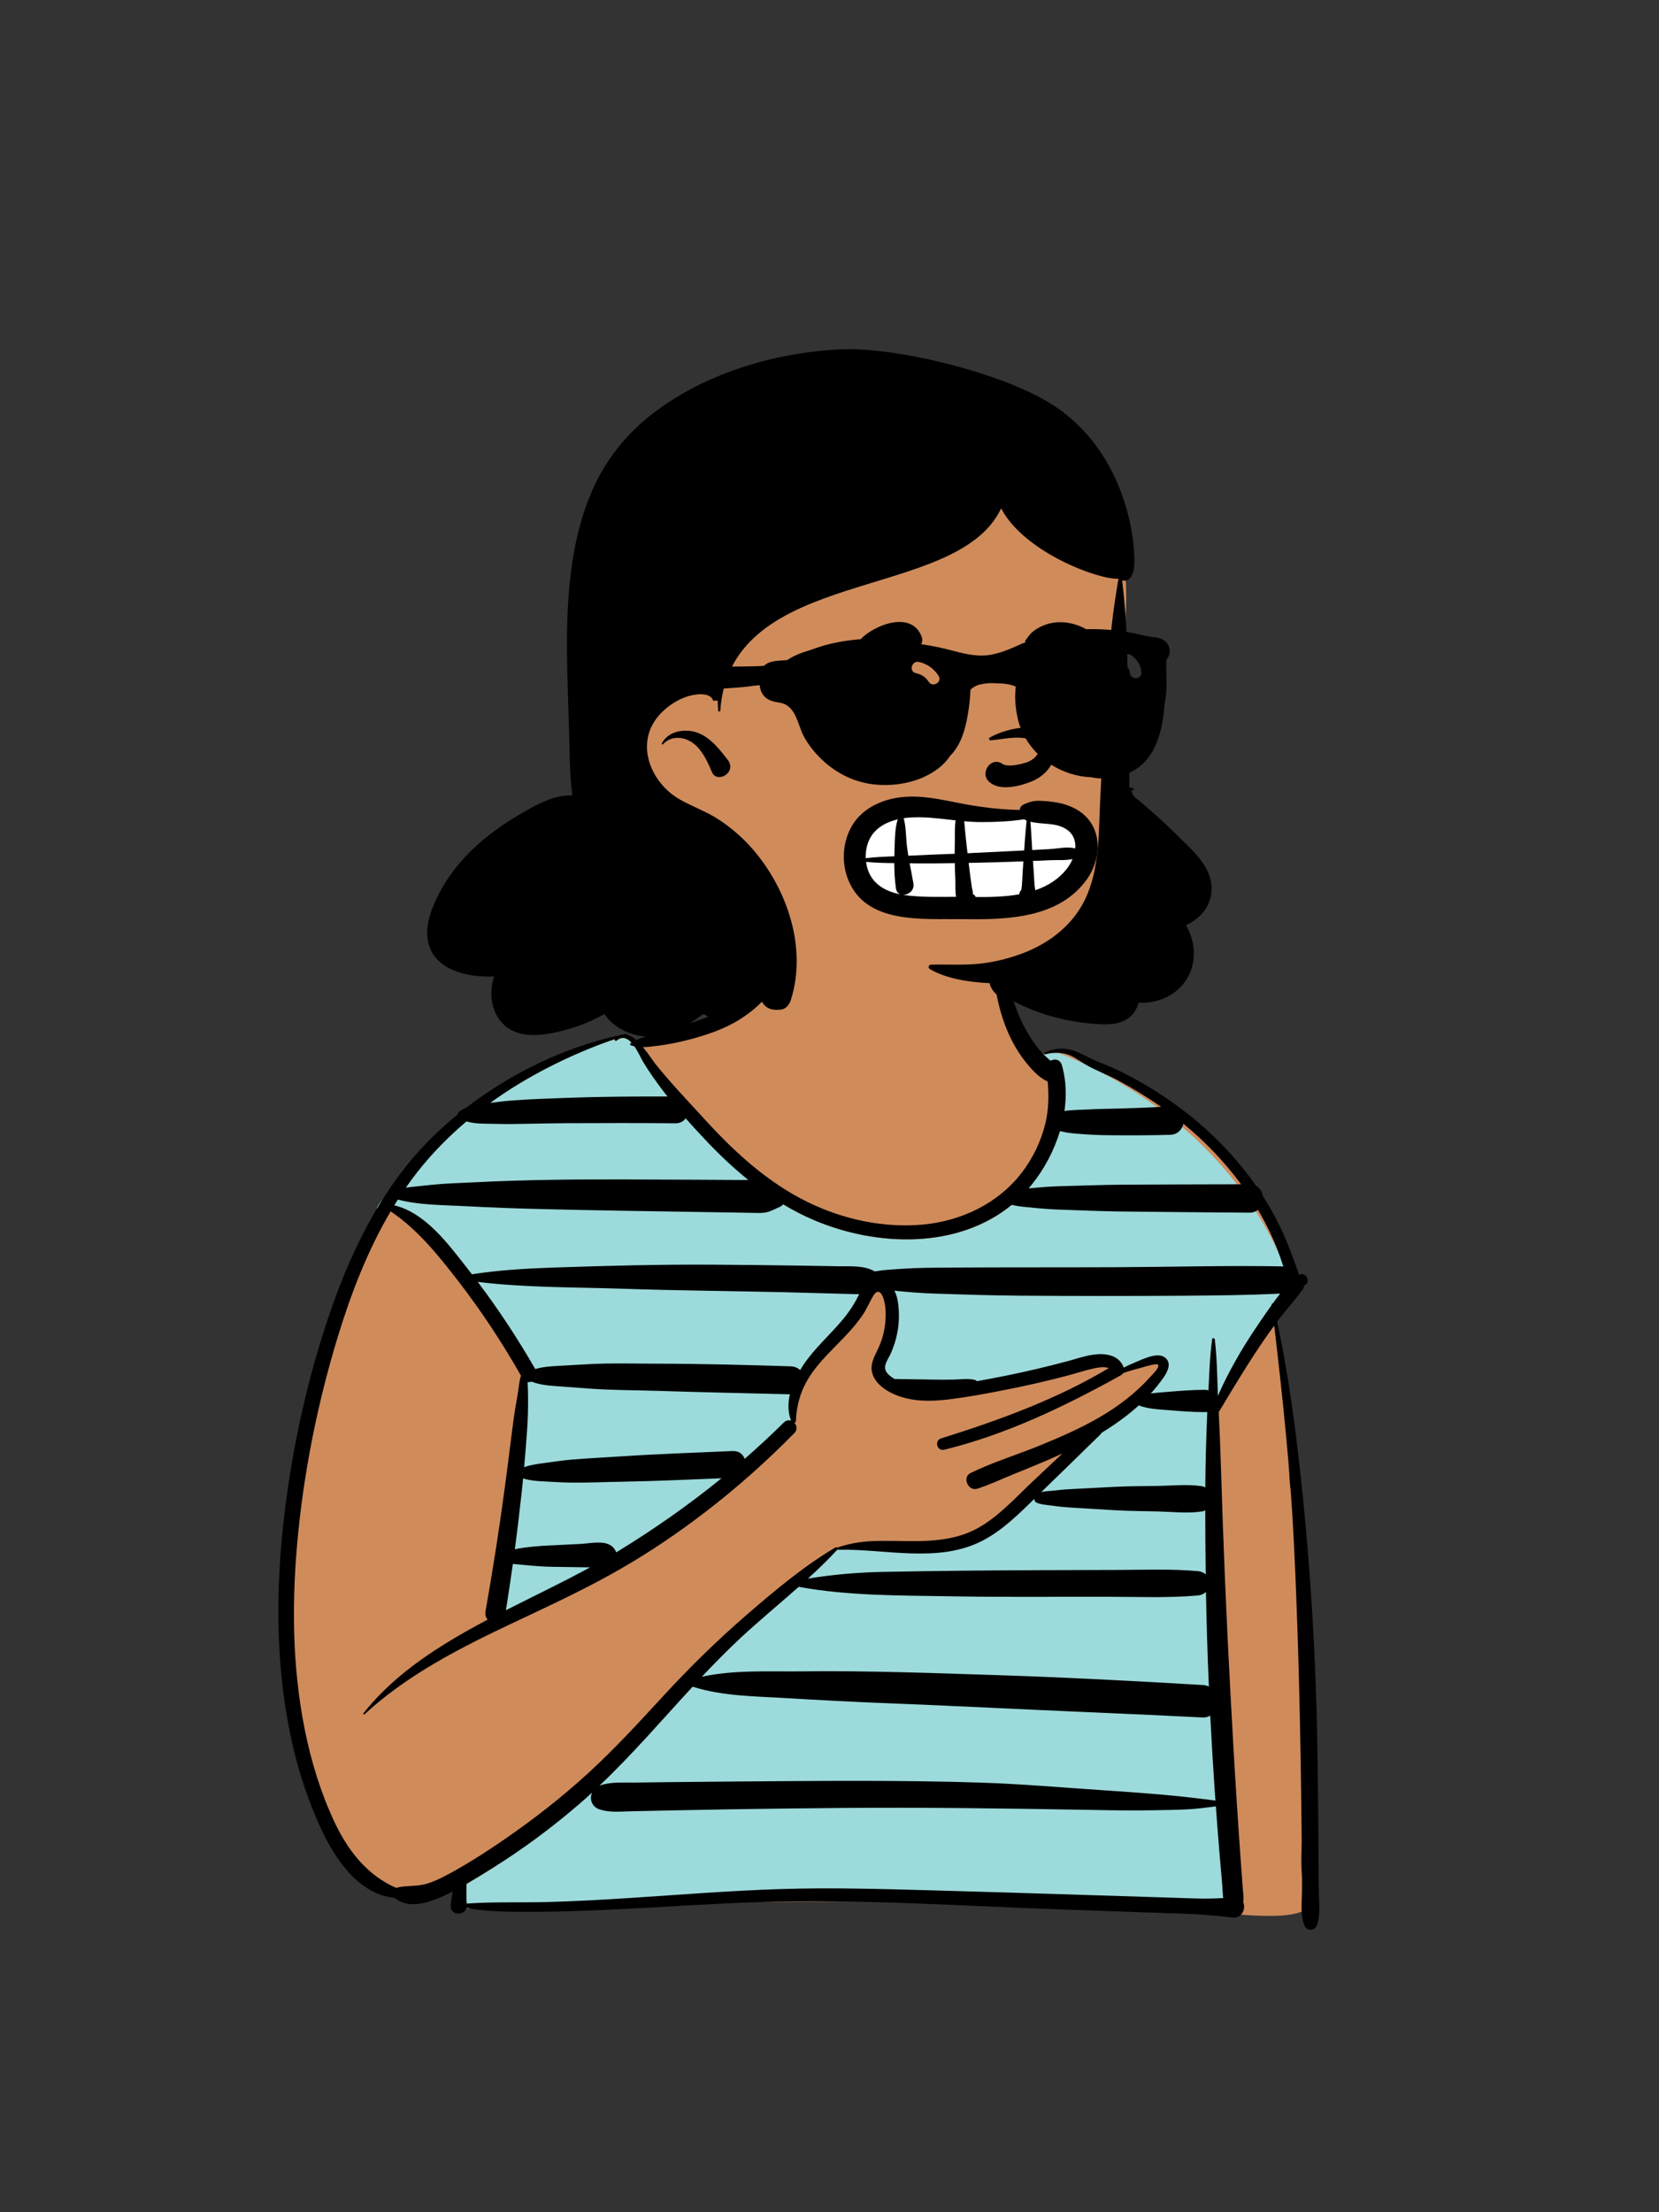 <svg width="36" height="48" viewBox="0 0 36 48" fill="none" xmlns="http://www.w3.org/2000/svg">
<rect x="0" y="0" width="36" height="48" fill="#333333" stroke="none"/>
<path fill-rule="evenodd" clip-rule="evenodd" d="M28.066 32.574C27.856 31.931 28.105 31.188 27.943 30.495C27.887 30.22 27.781 29.201 27.674 28.605C27.614 28.272 27.971 28.169 28.026 28.035C28.412 26.84 25.598 24.029 25.427 23.925C25.169 23.776 24.941 23.648 24.69 23.496C23.956 23.238 23.077 22.521 22.412 22.982C21.26 21.266 21.715 19.152 21.09 18.901C20.465 18.65 18.619 18.142 17.563 18.79C16.931 19.259 16.977 20.065 16.689 20.73C16.519 21.043 16.436 21.496 16.239 21.7C15.568 22.393 14.733 22.513 13.798 22.631C13.727 22.64 13.652 22.446 13.583 22.47C12.007 23.015 10.173 23.174 8.388 26.225C8.136 26.662 7.456 27.362 7.683 27.866C6.185 31.352 4.711 39.196 8.822 41.152C8.953 41.236 9.845 40.786 9.99 40.79C10.232 40.797 9.768 41.385 9.99 41.28C11.619 41.404 20.579 41.085 24.014 41.404C26.376 41.386 27.872 41.8 28.417 41.386C28.199 40.859 28.209 40.294 28.278 39.737C28.78 39.363 28.16 36.73 28.212 35.959C28.682 35.395 28.308 33.282 28.066 32.574Z" fill="#D08B5B"/>
<path fill-rule="evenodd" clip-rule="evenodd" d="M13.706 22.625L13.691 22.635C13.688 22.637 13.686 22.639 13.683 22.64C13.667 22.652 13.67 22.674 13.689 22.681C13.714 22.691 13.74 22.699 13.768 22.705C13.851 22.825 13.915 22.974 13.961 23.049C14.091 23.265 15.206 24.627 15.373 24.802C15.643 25.086 16.977 26.154 16.995 26.133C17.21 26.261 17.432 26.376 17.663 26.474C19.029 27.055 20.782 27.108 21.956 26.143C22.044 26.167 22.874 24.971 23.002 24.543C23.065 24.56 23.142 24.101 23.099 24.108C23.137 23.849 22.682 22.916 22.639 22.872C22.645 22.87 22.652 22.868 22.658 22.866C22.662 22.874 22.671 22.88 22.681 22.878C22.768 22.855 22.855 22.843 22.943 22.845C23.01 22.846 23.487 23.064 23.506 23.073C23.517 23.078 23.528 23.083 23.54 23.089C27.355 24.924 27.942 27.905 28.074 27.898C28.019 27.968 26.512 30.1 26.43 30.289C26.414 29.881 26.692 40.743 26.712 40.969C26.72 41.063 26.72 41.284 26.733 41.373C26.638 41.378 23.283 41.149 17.045 41.186C15.053 41.198 10.13 41.415 10.13 41.415L10.128 41.401C10.114 41.269 10.126 41.011 10.124 40.878C10.313 40.769 10.499 40.653 10.682 40.539C11.1 40.279 13.677 37.918 15.571 35.805C16.693 34.553 18.094 33.71 18.17 33.628C18.171 33.626 18.172 33.624 18.173 33.623C18.177 33.626 18.182 33.628 18.188 33.627C19.06 33.503 20.362 33.771 21.32 33.275C21.748 33.053 23.199 31.545 23.627 31.128C23.64 31.116 23.649 31.103 23.655 31.089C23.941 30.916 25.052 30.034 25.131 29.925L25.154 29.892C25.241 29.769 25.372 29.64 25.221 29.521C25.061 29.397 24.755 29.546 24.587 29.618L24.563 29.628C24.481 29.662 24.401 29.698 24.322 29.737C24.222 29.457 23.979 29.451 23.716 29.49C23.529 29.518 23.347 29.582 23.165 29.63C22.934 29.692 22.701 29.75 22.468 29.805C22.047 29.904 21.562 30.084 21.137 30.158C21.126 30.145 21.11 30.135 21.089 30.129C20.944 30.093 20.783 30.121 20.634 30.124C20.506 30.126 20.378 30.126 20.25 30.125L20.173 30.123C19.899 30.117 19.531 29.99 19.257 29.985L19.241 29.975L19.224 29.965C19.154 29.919 19.077 29.858 19.056 29.781C19.053 29.772 19.334 29.126 19.338 28.604C19.34 28.314 19.241 28.042 19.217 27.898C19.159 27.546 19.029 27.773 18.841 28.117C18.653 28.462 18.403 28.775 18.215 29.025C17.973 29.348 17.736 29.446 17.612 29.633C17.591 29.665 17.571 29.697 17.551 29.731C17.503 29.683 17.096 30.642 17.167 30.826C17.117 30.81 15.117 33.377 10.766 35.225C10.794 35.052 11.549 30.497 11.361 29.745C11.173 28.994 8.689 26.217 8.431 26.155C8.457 26.113 7.448 26.802 9.264 25.017C11.079 23.233 12.289 22.93 13.193 22.599C13.243 22.583 13.293 22.567 13.344 22.551C13.331 22.573 13.36 22.598 13.382 22.58C13.507 22.477 13.615 22.525 13.706 22.625Z" fill="#9DDADB"/>
<path fill-rule="evenodd" clip-rule="evenodd" d="M27.316 28.717C27.091 29.044 26.884 29.382 26.697 29.733C26.6 29.914 26.51 30.099 26.429 30.287C26.413 29.88 26.409 29.468 26.361 29.064C26.358 29.035 26.309 29.021 26.304 29.056C26.252 29.422 26.243 29.797 26.223 30.167C26.2 30.16 26.175 30.156 26.147 30.156C25.877 30.156 25.61 30.178 25.341 30.2C25.22 30.21 25.094 30.217 24.971 30.237C25.07 30.127 25.162 30.012 25.247 29.891C25.334 29.768 25.433 29.575 25.282 29.457C25.115 29.326 24.787 29.497 24.625 29.564C24.543 29.597 24.463 29.634 24.384 29.673C24.284 29.393 23.977 29.356 23.715 29.395C23.528 29.422 23.346 29.486 23.164 29.535C22.932 29.597 22.7 29.655 22.467 29.71C22.046 29.808 21.623 29.894 21.198 29.969C21.187 29.956 21.172 29.945 21.151 29.94C21.005 29.904 20.845 29.931 20.695 29.934C20.542 29.937 20.388 29.937 20.235 29.934C19.96 29.928 19.687 29.926 19.412 29.921C19.334 29.874 19.236 29.806 19.212 29.717C19.181 29.606 19.276 29.483 19.319 29.389C19.488 29.026 19.546 28.62 19.48 28.225C19.469 28.154 19.444 28.077 19.409 28.005C19.71 28.037 20.006 28.059 20.308 28.069C20.911 28.088 21.514 28.109 22.118 28.113C23.324 28.122 24.53 28.122 25.736 28.114C26.419 28.109 27.099 28.102 27.78 28.068C27.725 28.138 27.671 28.21 27.618 28.283C27.607 28.28 27.593 28.285 27.595 28.299C27.595 28.304 27.596 28.308 27.596 28.313C27.5 28.448 27.407 28.584 27.316 28.717ZM25.975 41.193C25.695 41.184 25.414 41.175 25.134 41.166C24.584 41.149 24.034 41.131 23.483 41.114C22.393 41.079 21.303 41.046 20.213 41.016C19.126 40.986 18.038 40.954 16.95 40.988C15.859 41.022 14.772 41.11 13.683 41.181C13.078 41.22 12.473 41.254 11.867 41.27C11.289 41.285 10.707 41.262 10.13 41.303C10.111 41.161 10.125 41.019 10.123 40.877C10.312 40.767 10.498 40.651 10.681 40.537C11.35 40.121 11.982 39.65 12.578 39.136C12.67 39.057 12.76 38.976 12.849 38.894C12.787 39.03 12.836 39.204 13.014 39.261C13.23 39.331 13.452 39.306 13.676 39.301C13.905 39.296 14.133 39.291 14.361 39.286C14.807 39.276 15.253 39.268 15.699 39.26C16.571 39.246 17.442 39.235 18.314 39.228C20.067 39.214 21.819 39.238 23.572 39.269C24.065 39.278 24.558 39.289 25.051 39.278C25.297 39.273 25.545 39.271 25.791 39.257C25.989 39.247 26.187 39.219 26.384 39.194C26.409 39.538 26.435 39.881 26.464 40.225C26.483 40.452 26.503 40.678 26.523 40.905C26.531 40.999 26.531 41.094 26.544 41.183C26.355 41.194 26.167 41.199 25.975 41.193ZM26.168 31.484C26.161 31.747 26.157 32.011 26.155 32.274C26.133 32.261 26.107 32.252 26.078 32.247C25.771 32.2 25.444 32.236 25.133 32.241C24.834 32.246 24.533 32.245 24.233 32.259C23.933 32.273 23.633 32.29 23.333 32.305C23.192 32.313 23.053 32.319 22.913 32.338C22.817 32.351 22.695 32.35 22.593 32.377C23.022 31.962 23.448 31.544 23.876 31.127C23.889 31.114 23.898 31.101 23.905 31.088C24.19 30.914 24.464 30.718 24.712 30.494C24.908 30.57 25.132 30.58 25.341 30.596C25.61 30.618 25.877 30.64 26.147 30.64C26.165 30.64 26.182 30.639 26.198 30.636C26.185 30.918 26.175 31.201 26.168 31.484ZM15.03 36.597C15.685 36.806 16.395 36.804 17.076 36.846C17.802 36.89 18.527 36.928 19.255 36.956C20.707 37.012 22.158 37.089 23.61 37.15C24.439 37.185 25.269 37.223 26.098 37.265C26.157 37.268 26.213 37.253 26.262 37.225C26.29 37.772 26.323 38.317 26.36 38.863C26.365 38.931 26.37 38.999 26.375 39.068C25.985 39.019 25.598 38.972 25.205 38.939C24.763 38.901 24.322 38.87 23.88 38.84C23.019 38.783 22.156 38.707 21.293 38.679C19.534 38.622 17.77 38.642 16.011 38.654C15.512 38.658 15.015 38.662 14.517 38.668C14.268 38.671 14.019 38.675 13.77 38.678C13.52 38.682 13.251 38.656 13.014 38.743C13.011 38.744 13.01 38.745 13.007 38.746C13.722 38.069 14.362 37.32 15.03 36.597ZM17.332 34.431C18.427 34.63 19.538 34.617 20.648 34.636C21.783 34.657 22.919 34.643 24.055 34.646C24.7 34.647 25.35 34.675 25.993 34.618C26.069 34.611 26.128 34.582 26.169 34.541C26.181 35.225 26.203 35.909 26.232 36.592C26.191 36.574 26.145 36.563 26.098 36.561C24.647 36.475 23.196 36.398 21.744 36.35C20.292 36.303 18.839 36.247 17.387 36.265C16.678 36.273 15.929 36.228 15.23 36.382C15.496 36.1 15.767 35.823 16.051 35.557C16.465 35.171 16.906 34.808 17.332 34.431ZM18.168 33.626C18.17 33.625 18.171 33.623 18.172 33.621C18.176 33.624 18.18 33.626 18.187 33.626C19.211 33.603 20.361 33.926 21.319 33.43C21.747 33.208 22.101 32.858 22.445 32.522C22.445 32.524 22.445 32.527 22.445 32.529C22.448 32.557 22.459 32.59 22.487 32.602C22.6 32.651 22.732 32.654 22.854 32.672C22.993 32.692 23.13 32.704 23.271 32.713C23.581 32.731 23.892 32.751 24.202 32.769C24.512 32.786 24.823 32.788 25.133 32.795C25.444 32.803 25.77 32.841 26.078 32.796C26.106 32.792 26.131 32.783 26.154 32.771C26.154 33.17 26.158 33.568 26.162 33.966C26.162 34.031 26.163 34.096 26.164 34.161C26.123 34.123 26.066 34.096 25.993 34.09C25.422 34.039 24.846 34.062 24.273 34.064C23.711 34.066 23.148 34.067 22.586 34.069C21.45 34.073 20.314 34.084 19.179 34.106C18.626 34.116 18.076 34.163 17.532 34.252C17.752 34.051 17.967 33.845 18.168 33.626ZM9.267 40.871C9.057 40.935 8.849 40.907 8.639 40.951C8.626 40.954 8.614 40.959 8.603 40.965C7.974 40.696 7.554 40.157 7.267 39.552C6.965 38.914 6.756 38.233 6.616 37.542C6.328 36.118 6.328 34.641 6.477 33.2C6.623 31.784 6.913 30.376 7.327 29.015C7.612 28.08 7.974 27.136 8.477 26.284C9.058 26.673 9.508 27.233 9.932 27.781C10.439 28.436 10.896 29.129 11.305 29.849C11.263 29.972 11.256 30.127 11.236 30.237C11.197 30.449 11.162 30.664 11.134 30.879C11.075 31.337 11.018 31.795 10.957 32.253C10.837 33.159 10.694 34.062 10.536 34.962C10.523 35.035 10.543 35.096 10.581 35.143C10.267 35.308 9.958 35.481 9.656 35.668C8.993 36.08 8.373 36.559 7.887 37.174C7.874 37.19 7.894 37.212 7.91 37.197C8.953 36.233 10.249 35.627 11.522 35.029C12.172 34.723 12.82 34.412 13.444 34.054C14.096 33.681 14.719 33.258 15.315 32.8C15.996 32.277 16.637 31.706 17.239 31.092C17.309 31.02 17.292 30.93 17.239 30.872C17.257 30.867 17.271 30.851 17.272 30.825C17.287 30.425 17.407 30.083 17.642 29.759C17.861 29.459 18.139 29.211 18.39 28.939C18.502 28.818 18.608 28.692 18.703 28.557C18.801 28.419 18.861 28.266 18.946 28.122C19.046 27.953 19.131 28.039 19.177 28.192C19.229 28.365 19.226 28.568 19.205 28.746C19.183 28.935 19.125 29.119 19.043 29.289C18.965 29.449 18.876 29.612 18.928 29.795C19.014 30.097 19.382 30.271 19.661 30.339C19.971 30.415 20.296 30.4 20.61 30.361C21.004 30.312 21.396 30.24 21.785 30.163C22.236 30.075 22.684 29.973 23.128 29.857C23.337 29.803 23.545 29.732 23.756 29.687C23.831 29.671 23.971 29.647 24.059 29.686C22.922 30.364 21.683 30.815 20.425 31.209C20.268 31.258 20.332 31.494 20.492 31.455C21.844 31.124 23.116 30.51 24.327 29.838C24.346 29.828 24.361 29.812 24.373 29.793C24.495 29.75 24.619 29.713 24.745 29.682C24.801 29.668 25.091 29.573 25.128 29.609C25.179 29.662 25.001 29.831 24.957 29.88C24.64 30.231 24.264 30.517 23.857 30.753C23.444 30.993 23.004 31.184 22.562 31.365C22.067 31.567 21.544 31.726 21.064 31.959C20.872 32.051 21.007 32.364 21.208 32.301C21.467 32.219 21.719 32.098 21.971 31.996C22.186 31.909 22.4 31.822 22.613 31.732C22.761 31.67 22.909 31.605 23.055 31.537C22.836 31.743 22.617 31.949 22.398 32.155C22.02 32.512 21.66 32.918 21.197 33.168C20.739 33.415 20.218 33.444 19.709 33.439C19.453 33.436 19.198 33.428 18.943 33.438C18.674 33.449 18.435 33.49 18.18 33.575C18.175 33.577 18.172 33.58 18.169 33.583C18.16 33.572 18.145 33.566 18.129 33.576C17.437 33.985 16.805 34.517 16.198 35.042C15.572 35.584 14.983 36.16 14.422 36.768C13.885 37.35 13.352 37.934 12.767 38.47C12.197 38.993 11.587 39.468 10.95 39.907C10.603 40.147 10.248 40.377 9.88 40.583C9.683 40.694 9.483 40.804 9.267 40.871ZM9.325 25.109C9.573 24.83 9.84 24.572 10.123 24.332C10.247 24.369 10.378 24.38 10.51 24.381C10.711 24.383 10.913 24.392 11.114 24.389C11.502 24.385 11.889 24.373 12.277 24.371C13.069 24.367 13.862 24.366 14.654 24.373C14.758 24.374 14.833 24.33 14.879 24.265C15.039 24.447 15.205 24.625 15.371 24.8C15.642 25.084 15.931 25.355 16.238 25.602C16.178 25.603 16.119 25.603 16.059 25.603C15.785 25.601 15.511 25.599 15.237 25.598C14.687 25.595 14.137 25.593 13.587 25.591C12.493 25.588 11.396 25.597 10.304 25.653C10.001 25.669 9.696 25.675 9.394 25.705C9.23 25.721 9.066 25.739 8.903 25.757C8.869 25.761 8.837 25.765 8.806 25.77C8.966 25.54 9.139 25.318 9.325 25.109ZM13.705 22.624C13.697 22.629 13.689 22.633 13.682 22.639C13.666 22.651 13.669 22.673 13.688 22.68C13.713 22.69 13.739 22.697 13.767 22.703C13.85 22.823 13.914 22.972 13.96 23.047C14.089 23.264 14.239 23.47 14.391 23.672C14.421 23.712 14.453 23.752 14.484 23.792C13.748 23.79 13.012 23.794 12.277 23.822C11.889 23.836 11.501 23.849 11.114 23.878C10.955 23.89 10.797 23.91 10.638 23.93C11.463 23.333 12.39 22.878 13.35 22.54C13.349 22.542 13.348 22.543 13.346 22.544C13.325 22.568 13.357 22.598 13.38 22.578C13.505 22.475 13.614 22.524 13.705 22.624ZM17.423 29.631C17.402 29.663 17.382 29.696 17.362 29.729C17.314 29.681 17.246 29.649 17.159 29.646C16.195 29.616 15.232 29.59 14.267 29.589C13.791 29.589 13.311 29.573 12.836 29.596C12.597 29.608 12.359 29.622 12.12 29.636C11.954 29.645 11.776 29.657 11.614 29.705C11.238 29.049 10.822 28.418 10.367 27.814C11.399 27.941 12.449 27.927 13.487 27.962C14.663 28.002 15.839 28.011 17.016 28.038C17.338 28.046 17.661 28.055 17.984 28.064C18.15 28.068 18.317 28.073 18.483 28.078C18.535 28.08 18.589 28.081 18.643 28.08C18.639 28.088 18.635 28.096 18.631 28.105C18.54 28.293 18.426 28.465 18.293 28.625C18.01 28.966 17.668 29.26 17.423 29.631ZM16.159 31.654C16.123 31.555 16.036 31.478 15.897 31.484C15.107 31.52 14.316 31.545 13.527 31.597C13.142 31.622 12.756 31.64 12.373 31.673C12.175 31.691 11.977 31.723 11.78 31.749C11.645 31.766 11.503 31.787 11.374 31.835C11.399 31.557 11.421 31.279 11.44 31.001C11.456 30.778 11.46 30.552 11.459 30.328C11.459 30.215 11.455 30.101 11.449 29.987C11.461 29.989 11.473 29.991 11.484 29.989C11.504 29.987 11.523 29.984 11.541 29.98C11.722 30.051 11.928 30.067 12.12 30.08C12.348 30.096 12.577 30.114 12.805 30.13C13.29 30.165 13.78 30.163 14.267 30.178C15.225 30.21 16.183 30.228 17.14 30.253C17.096 30.444 17.095 30.64 17.166 30.825C17.116 30.808 17.059 30.816 17.01 30.864C16.734 31.137 16.45 31.4 16.159 31.654ZM13.372 33.682C13.352 33.628 13.316 33.579 13.272 33.545C13.104 33.416 12.799 33.49 12.598 33.5C12.36 33.512 12.121 33.523 11.883 33.535C11.811 33.539 11.443 33.557 11.172 33.615C11.228 33.193 11.278 32.769 11.324 32.345C11.333 32.256 11.342 32.167 11.351 32.078C11.479 32.119 11.617 32.134 11.749 32.14C11.946 32.149 12.144 32.165 12.341 32.168C12.736 32.175 13.132 32.155 13.527 32.149C14.237 32.137 14.947 32.103 15.657 32.075C14.944 32.654 14.191 33.182 13.406 33.662C13.394 33.669 13.383 33.675 13.372 33.682ZM11.129 33.933C11.189 33.941 11.248 33.944 11.294 33.948C11.522 33.971 11.747 33.992 11.977 33.996C12.204 33.999 12.432 34.002 12.66 34.006C12.708 34.006 12.757 34.007 12.805 34.008C12.205 34.335 11.587 34.629 10.978 34.938C11.032 34.603 11.082 34.269 11.129 33.933ZM17.662 26.473C19.028 27.054 20.781 27.106 21.955 26.142C22.072 26.173 22.201 26.184 22.304 26.194C22.535 26.218 22.765 26.239 22.997 26.246C23.451 26.261 23.904 26.282 24.358 26.287C25.275 26.299 26.193 26.304 27.11 26.312C27.189 26.313 27.251 26.289 27.299 26.251C27.391 26.408 27.478 26.57 27.557 26.736C27.672 26.977 27.769 27.227 27.849 27.482C27.832 27.479 27.814 27.477 27.795 27.477C26.59 27.456 25.383 27.491 24.177 27.496C22.97 27.501 21.764 27.496 20.558 27.504C20.224 27.507 19.893 27.507 19.56 27.531C19.386 27.544 19.211 27.55 19.039 27.578C19.02 27.581 19.001 27.584 18.981 27.587C18.751 27.452 18.465 27.48 18.202 27.475C17.901 27.47 17.599 27.464 17.297 27.46C16.704 27.451 16.11 27.445 15.517 27.441C14.339 27.433 13.165 27.463 11.988 27.504C11.402 27.524 10.819 27.559 10.241 27.649C10.202 27.599 10.164 27.548 10.124 27.498C9.715 26.979 9.229 26.314 8.555 26.153C8.581 26.111 8.607 26.069 8.634 26.028C9.101 26.151 9.616 26.145 10.093 26.171C10.643 26.2 11.192 26.221 11.742 26.234C12.836 26.261 13.931 26.278 15.025 26.295C15.329 26.299 15.633 26.304 15.937 26.309C16.101 26.312 16.264 26.315 16.428 26.318C16.52 26.319 16.602 26.319 16.689 26.288C16.77 26.26 16.848 26.218 16.927 26.183C16.954 26.171 16.976 26.153 16.994 26.131C17.209 26.26 17.431 26.375 17.662 26.473ZM23.001 24.541C23.173 24.589 23.35 24.597 23.532 24.611C23.77 24.629 24.008 24.632 24.247 24.633C24.629 24.636 25.01 24.633 25.391 24.623C25.555 24.618 25.651 24.509 25.679 24.383C25.683 24.386 25.687 24.389 25.691 24.392C26.155 24.775 26.575 25.212 26.931 25.696C26.073 25.699 25.216 25.699 24.358 25.705C23.904 25.708 23.451 25.727 22.997 25.738C22.775 25.744 22.556 25.763 22.334 25.784C22.33 25.784 22.325 25.785 22.321 25.785C22.344 25.758 22.367 25.73 22.39 25.702C22.655 25.374 22.873 24.97 23.001 24.541ZM28.578 41.768C28.654 41.56 28.624 41.337 28.62 41.118C28.616 40.893 28.613 40.668 28.613 40.444C28.611 40.004 28.608 39.565 28.603 39.125C28.593 38.236 28.583 37.347 28.548 36.459C28.479 34.703 28.346 32.951 28.129 31.206C28.023 30.358 27.892 29.512 27.714 28.676C27.717 28.673 27.719 28.669 27.721 28.666C27.899 28.429 28.1 28.21 28.274 27.972C28.29 27.951 28.296 27.924 28.296 27.896C28.302 27.893 28.309 27.89 28.315 27.886C28.459 27.804 28.329 27.58 28.185 27.663C28.201 27.654 27.962 27.038 27.936 26.976C27.845 26.754 27.742 26.536 27.627 26.325C27.557 26.198 27.482 26.073 27.404 25.951C27.39 25.86 27.341 25.775 27.256 25.73C27.108 25.517 26.947 25.312 26.776 25.117C26.076 24.319 25.201 23.674 24.245 23.215C24.107 23.149 23.964 23.093 23.823 23.036C23.672 22.974 23.532 22.893 23.383 22.828C23.141 22.723 22.902 22.729 22.665 22.841C22.645 22.85 22.659 22.881 22.68 22.876C22.833 22.836 22.989 22.829 23.143 22.873C23.293 22.915 23.407 23.009 23.539 23.087C23.772 23.227 24.034 23.318 24.273 23.448C24.59 23.62 24.9 23.809 25.196 24.017C24.889 24.033 24.582 24.045 24.275 24.053C24.047 24.059 23.819 24.06 23.591 24.074C23.428 24.083 23.26 24.08 23.098 24.107C23.137 23.838 23.137 23.567 23.088 23.305C23.088 23.305 23.088 23.305 23.088 23.304C23.076 23.241 23.062 23.179 23.044 23.117C23.007 22.985 22.887 22.965 22.8 23.015C22.791 23.009 22.782 23.003 22.774 22.996C22.67 22.911 22.576 22.809 22.494 22.703C22.324 22.481 22.187 22.225 22.083 21.966C21.978 21.705 21.903 21.431 21.83 21.159C21.794 21.022 21.754 20.887 21.717 20.75C21.684 20.632 21.661 20.501 21.601 20.393C21.59 20.373 21.556 20.376 21.551 20.399C21.52 20.535 21.536 20.689 21.542 20.827C21.548 20.98 21.557 21.132 21.578 21.284C21.62 21.599 21.688 21.909 21.797 22.208C21.902 22.495 22.04 22.763 22.227 23.005C22.352 23.166 22.529 23.378 22.734 23.465C22.761 23.766 22.758 24.068 22.686 24.367C22.593 24.758 22.415 25.129 22.17 25.447C21.656 26.115 20.861 26.492 20.032 26.57C19.173 26.65 18.295 26.458 17.524 26.081C16.667 25.66 15.955 25.013 15.316 24.313C14.948 23.91 14.566 23.514 14.224 23.087C14.164 23.012 14.067 22.858 13.952 22.72C14.069 22.719 14.189 22.701 14.293 22.688C14.507 22.66 14.716 22.618 14.925 22.565C15.316 22.465 15.729 22.327 16.07 22.108C16.794 21.644 17.076 21.056 17.172 20.246C17.203 19.99 16.76 19.928 16.719 20.185C16.656 20.58 16.56 20.772 16.434 21.151C16.313 21.516 16.137 21.651 15.802 21.852C15.487 22.041 15.129 22.151 14.782 22.264C14.59 22.327 14.395 22.384 14.202 22.442C14.078 22.478 13.932 22.51 13.806 22.567C13.741 22.51 13.673 22.466 13.604 22.45C13.609 22.442 13.603 22.428 13.59 22.431C13.57 22.435 13.55 22.439 13.53 22.444C13.51 22.445 13.489 22.449 13.469 22.456C12.261 22.718 11.101 23.276 10.117 24.035C10.067 24.056 10.019 24.081 9.973 24.113C9.95 24.13 9.934 24.156 9.93 24.183C9.782 24.304 9.638 24.429 9.5 24.559C8.383 25.604 7.675 26.994 7.18 28.424C6.692 29.833 6.361 31.31 6.18 32.789C5.994 34.297 5.973 35.836 6.242 37.335C6.386 38.14 6.619 38.931 6.964 39.673C7.273 40.34 7.777 41.1 8.568 41.181C8.571 41.183 8.573 41.186 8.576 41.188C8.887 41.444 9.349 41.267 9.673 41.115C9.725 41.09 9.776 41.065 9.827 41.039C9.8 41.142 9.788 41.251 9.782 41.352C9.771 41.563 10.068 41.575 10.124 41.4C10.605 41.484 11.103 41.486 11.59 41.483C12.134 41.48 12.678 41.461 13.221 41.436C14.3 41.385 15.377 41.307 16.456 41.272C18.642 41.2 20.833 41.353 23.016 41.43C23.629 41.452 24.241 41.473 24.854 41.495C25.48 41.517 26.105 41.521 26.726 41.606C26.954 41.637 27.041 41.413 26.977 41.274C26.993 41.18 26.977 41.077 26.968 40.967C26.952 40.761 26.936 40.555 26.922 40.349C26.893 39.946 26.866 39.544 26.84 39.142C26.787 38.326 26.742 37.51 26.698 36.695C26.61 35.073 26.543 33.449 26.494 31.826C26.482 31.43 26.466 31.034 26.446 30.638C26.47 30.601 26.494 30.563 26.516 30.525C26.592 30.399 26.667 30.271 26.744 30.145C26.898 29.893 27.053 29.642 27.215 29.394C27.355 29.18 27.499 28.97 27.65 28.764C27.837 30.346 28.004 31.93 28.08 33.522C28.164 35.276 28.209 37.032 28.233 38.788C28.24 39.279 28.245 39.769 28.25 40.26C28.253 40.515 28.255 40.77 28.253 41.026C28.251 41.27 28.214 41.537 28.301 41.768C28.352 41.903 28.528 41.906 28.578 41.768Z" fill="black"/>
<path fill-rule="evenodd" clip-rule="evenodd" d="M23.881 10.883C22.942 9.588 21.214 9.215 19.715 9.53C16.785 10.066 13.986 12.307 13.468 15.355C12.66 17.199 13.176 20.103 15.525 20.32C15.859 20.339 16.191 20.262 16.526 20.304C18.571 20.631 20.987 22.033 22.797 20.38C22.888 20.445 23.007 20.477 23.109 20.437C23.88 20.139 23.916 19.275 23.981 18.565C24.066 17.648 24.146 16.73 24.22 15.812C24.247 14.229 24.872 12.251 23.881 10.883Z" fill="#D08B5B"/>
<path fill-rule="evenodd" clip-rule="evenodd" d="M18.2 7.582C19.434 7.517 21.707 8.083 22.783 8.747C24.537 9.829 24.673 11.988 24.601 12.361C24.574 12.504 24.487 12.635 24.351 12.591C24.466 13.572 24.457 14.133 24.477 15.119L24.49 15.777C24.499 16.216 24.506 16.655 24.508 17.095C24.552 17.078 24.596 17.098 24.612 17.141C24.616 17.151 24.602 17.157 24.596 17.151C24.517 17.083 24.573 17.238 24.6 17.27C24.637 17.314 24.699 17.355 24.742 17.392L24.86 17.494L24.978 17.596C25.13 17.728 25.278 17.86 25.42 18.002L25.459 18.041C25.717 18.305 26.042 18.56 26.203 18.901C26.357 19.226 26.31 19.596 26.054 19.855C25.961 19.949 25.852 20.021 25.734 20.076C25.944 20.423 25.975 20.881 25.756 21.238C25.536 21.597 25.114 21.784 24.707 21.755C24.695 21.806 24.675 21.856 24.649 21.903C24.488 22.201 24.168 22.239 23.863 22.223L23.852 22.223C23.167 22.183 22.508 22.011 21.909 21.677C21.701 21.691 21.515 21.52 21.474 21.332C21.365 21.328 21.255 21.319 21.143 21.306C20.81 21.267 20.469 21.196 20.176 21.026C20.131 21 20.152 20.932 20.202 20.931C20.559 20.922 20.917 20.947 21.274 20.908C21.601 20.873 21.95 20.782 22.255 20.66C22.803 20.438 23.274 20.062 23.533 19.541C23.869 18.866 23.839 18.056 23.875 17.324C23.916 16.512 23.966 15.702 24.019 14.892L24.045 14.504C24.096 13.747 24.139 13.342 24.27 12.556C23.875 12.591 22.234 11.999 21.724 11.031C20.755 13.091 15.847 12.248 15.63 15.421C15.628 15.447 15.585 15.44 15.584 15.414L15.579 15.342C15.578 15.306 15.576 15.271 15.575 15.236L15.574 15.201L15.496 15.202C15.496 15.212 15.483 15.215 15.479 15.205C15.406 14.998 15.06 15.065 14.909 15.114C14.773 15.158 14.645 15.227 14.53 15.311C14.299 15.48 14.12 15.708 14.061 15.992C13.948 16.533 14.291 17.083 14.747 17.344C15.034 17.508 15.349 17.614 15.625 17.801C15.868 17.965 16.095 18.158 16.291 18.377C17.07 19.244 17.527 20.559 17.159 21.703C17.131 21.79 17.057 21.89 16.958 21.904C16.796 21.928 16.633 21.904 16.542 21.749C16.506 21.688 16.489 21.619 16.493 21.551C16.43 21.768 16.225 21.983 16.037 22.064C15.78 22.174 15.49 22.141 15.263 21.999L15.235 22.02C14.866 22.292 14.454 22.54 13.982 22.49C13.639 22.454 13.303 22.279 13.114 22.003C12.862 22.145 12.593 22.258 12.316 22.335L12.287 22.343C11.905 22.448 11.418 22.543 11.062 22.331C10.72 22.128 10.606 21.685 10.687 21.314C10.696 21.27 10.708 21.227 10.723 21.186C10.466 21.199 10.209 21.174 9.965 21.099C9.715 21.021 9.477 20.873 9.358 20.632C9.223 20.359 9.259 20.049 9.359 19.771C9.52 19.326 9.779 18.929 10.101 18.584C10.41 18.252 10.784 17.97 11.172 17.734L11.238 17.695C11.587 17.486 12.008 17.241 12.421 17.258C12.42 17.252 12.419 17.247 12.418 17.242C12.356 16.781 12.363 16.31 12.348 15.845C12.335 15.418 12.32 14.99 12.31 14.562C12.293 13.834 12.299 13.104 12.393 12.381C12.477 11.739 12.629 11.114 12.904 10.527C13.194 9.91 13.63 9.384 14.168 8.97C15.298 8.101 16.791 7.657 18.2 7.582ZM14.362 16.129C14.485 15.897 14.765 15.823 15.011 15.865C15.355 15.924 15.589 16.226 15.791 16.486C16.002 16.758 15.561 17.014 15.448 16.751L15.421 16.688C15.33 16.479 15.223 16.259 15.037 16.122C14.84 15.978 14.561 15.957 14.387 16.149C14.374 16.163 14.353 16.145 14.362 16.129Z" fill="black"/>
<path fill-rule="evenodd" clip-rule="evenodd" d="M19.099 17.653C19.441 17.447 20.719 17.598 21.723 17.653C22.52 17.697 23.089 17.61 23.271 17.733C23.683 18.01 23.483 19.35 22.773 19.533C22.064 19.717 19.434 19.973 18.981 19.533C18.528 19.094 18.486 18.022 19.099 17.653Z" fill="white"/>
<path fill-rule="evenodd" clip-rule="evenodd" d="M19.542 17.299C20.079 17.234 20.599 17.398 21.123 17.481C21.4 17.524 21.678 17.557 21.958 17.569C22.014 17.572 22.071 17.573 22.127 17.574C22.132 17.525 22.16 17.479 22.22 17.452C22.344 17.396 22.442 17.37 22.578 17.376C22.702 17.381 22.826 17.393 22.949 17.416C23.171 17.456 23.393 17.549 23.555 17.709C23.931 18.08 23.874 18.677 23.584 19.081C22.984 19.916 21.89 19.955 20.953 19.944L20.867 19.943C20.014 19.931 18.793 20.058 18.405 19.087C18.263 18.73 18.282 18.316 18.457 17.973C18.665 17.565 19.103 17.352 19.542 17.299ZM22.207 18.689L22.2 18.69C21.806 18.705 21.413 18.716 21.019 18.723C21.031 18.824 21.043 18.925 21.057 19.026C21.068 19.105 21.079 19.184 21.091 19.264C21.096 19.297 21.115 19.349 21.11 19.383L21.108 19.396C21.128 19.405 21.146 19.419 21.16 19.441C21.165 19.448 21.168 19.456 21.172 19.463C21.477 19.466 21.806 19.46 22.118 19.404L22.118 19.397C22.124 19.358 22.14 19.331 22.162 19.312C22.184 19.185 22.182 19.05 22.191 18.924C22.196 18.846 22.202 18.768 22.207 18.689ZM20.719 18.728C20.435 18.733 20.152 18.736 19.868 18.733L19.739 18.731C19.767 18.877 19.796 19.022 19.821 19.169C19.846 19.322 19.712 19.419 19.595 19.416C19.608 19.418 19.621 19.42 19.634 19.422C19.999 19.473 20.377 19.459 20.746 19.459C20.726 19.343 20.734 19.212 20.731 19.115L20.731 19.1C20.725 18.976 20.721 18.852 20.719 18.728ZM18.793 18.701C18.803 18.777 18.822 18.851 18.851 18.92C18.972 19.212 19.249 19.349 19.543 19.406C19.492 19.388 19.451 19.346 19.441 19.274C19.416 19.094 19.406 18.911 19.406 18.728C19.201 18.726 18.995 18.721 18.793 18.701ZM23.274 18.639C23.129 18.673 22.959 18.657 22.816 18.664C22.683 18.67 22.549 18.675 22.415 18.681C22.421 18.772 22.427 18.864 22.434 18.955C22.442 19.073 22.443 19.198 22.466 19.316C22.735 19.224 22.977 19.076 23.158 18.84C23.203 18.781 23.244 18.712 23.274 18.639ZM19.481 17.778C19.238 17.835 19.009 17.956 18.885 18.178C18.812 18.31 18.78 18.466 18.786 18.62C18.991 18.596 19.2 18.587 19.407 18.58C19.408 18.542 19.409 18.505 19.41 18.468L19.413 18.372C19.419 18.19 19.421 17.962 19.481 17.778ZM20.736 17.8L20.629 17.788C20.332 17.754 20.036 17.719 19.74 17.739C19.697 17.742 19.653 17.747 19.61 17.753C19.662 17.942 19.658 18.164 19.679 18.352C19.688 18.424 19.699 18.496 19.71 18.567L19.762 18.565C20.08 18.548 20.398 18.537 20.717 18.525C20.717 18.465 20.717 18.405 20.718 18.345L20.719 18.285C20.723 18.132 20.713 17.96 20.736 17.8ZM22.225 17.776C21.914 17.826 21.593 17.837 21.288 17.837C21.166 17.837 21.044 17.829 20.923 17.819C20.931 17.884 20.935 17.949 20.941 18.013C20.953 18.142 20.967 18.271 20.982 18.4L20.995 18.513C21.386 18.495 21.777 18.476 22.169 18.456L22.224 18.453L22.239 18.236C22.25 18.092 22.262 17.947 22.278 17.804L22.266 17.799C22.251 17.793 22.238 17.785 22.225 17.776ZM22.36 17.829C22.377 18.034 22.386 18.239 22.399 18.444L22.657 18.43C22.7 18.427 22.743 18.425 22.786 18.423C22.953 18.413 23.168 18.362 23.333 18.41C23.345 18.259 23.302 18.113 23.167 18.012C22.929 17.835 22.626 17.898 22.36 17.829ZM21.478 16.003C21.862 15.783 22.826 15.558 22.887 16.25C22.915 16.568 22.679 16.831 22.402 16.949L22.392 16.953C22.133 17.06 21.674 17.18 21.45 16.949C21.263 16.757 21.511 16.412 21.743 16.57C21.862 16.651 22.113 16.591 22.245 16.552L22.254 16.55C22.397 16.508 22.588 16.373 22.529 16.196C22.477 16.04 22.253 16.011 22.113 16.006C21.905 15.999 21.701 16.047 21.494 16.063C21.462 16.066 21.452 16.018 21.478 16.003ZM23.069 14.891C23.591 14.867 23.915 15.436 23.795 15.903C23.774 15.983 23.684 16.062 23.597 16.053L23.576 16.051C23.564 16.05 23.553 16.049 23.543 16.046C23.46 16.023 23.387 15.937 23.392 15.848L23.394 15.822C23.406 15.602 23.382 15.348 23.12 15.294C22.898 15.249 22.774 15.463 22.772 15.66C22.771 15.695 22.732 15.719 22.701 15.7C22.541 15.603 22.513 15.408 22.574 15.241C22.652 15.029 22.846 14.901 23.069 14.891ZM19.201 15.013C19.58 14.886 19.989 15.089 20.173 15.424C20.238 15.443 20.302 15.493 20.293 15.569C20.28 15.678 20.261 15.747 20.185 15.83C20.066 15.96 19.844 15.894 19.794 15.734L19.792 15.727C19.736 15.52 19.509 15.384 19.302 15.456C19.06 15.54 19.067 15.796 18.897 15.945C18.877 15.963 18.853 15.965 18.829 15.954C18.649 15.867 18.681 15.604 18.746 15.454C18.83 15.257 18.994 15.082 19.201 15.013ZM18.684 13.861C18.991 13.547 19.793 13.243 20.003 13.823C20.043 13.933 19.958 14.082 19.843 14.105C19.655 14.142 19.488 14.06 19.301 14.075C19.15 14.087 18.992 14.138 18.871 14.231C18.536 14.491 18.463 14.93 18.229 15.261C18.218 15.277 18.196 15.27 18.194 15.251C18.141 14.77 18.347 14.204 18.684 13.861ZM22.693 13.552C22.897 13.48 23.128 13.486 23.333 13.55C23.54 13.614 23.73 13.737 23.876 13.896C23.942 13.969 24.003 14.049 24.052 14.134C24.079 14.18 24.106 14.273 24.136 14.329C24.297 14.421 24.365 14.633 24.221 14.783L24.215 14.79L24.196 14.809C24.118 14.886 24.002 14.919 23.896 14.888C23.66 14.82 23.631 14.634 23.549 14.436C23.495 14.306 23.403 14.19 23.291 14.105C23.025 13.905 22.59 13.841 22.271 13.935C22.254 13.941 22.234 13.919 22.246 13.903C22.307 13.825 22.342 13.76 22.423 13.697C22.505 13.633 22.595 13.587 22.693 13.552Z" fill="black"/>
<path fill-rule="evenodd" clip-rule="evenodd" d="M23.687 13.651C24.422 13.651 24.841 13.809 24.995 13.822L24.999 13.822C25.063 13.826 25.121 13.832 25.181 13.855C25.402 13.94 25.438 14.172 25.309 14.318C25.3 14.621 25.34 14.974 25.271 15.278C25.187 16.558 24.586 16.774 24.244 16.852C24.072 16.892 23.869 16.908 23.686 16.866C23.375 16.854 23.067 16.757 22.804 16.587C22.438 16.351 22.166 15.987 22.077 15.556C22.035 15.35 22.016 15.136 22.039 14.927L22.042 14.899C21.923 14.842 21.785 14.831 21.642 14.826C21.575 14.823 21.508 14.821 21.442 14.824C21.379 14.831 21.316 14.841 21.253 14.854C21.184 14.874 21.119 14.909 21.059 14.963L21.055 15.042C21.044 15.24 21.018 15.439 20.977 15.633C20.918 15.92 20.823 16.194 20.62 16.397C20.552 16.5 20.467 16.591 20.364 16.671C19.989 16.959 19.481 17.065 19.014 17.025C18.067 16.944 17.519 16.191 17.392 15.87L17.385 15.85C17.294 15.611 17.221 15.301 16.933 15.249L16.872 15.239C16.74 15.214 16.619 15.179 16.542 15.051C16.508 14.995 16.491 14.932 16.486 14.868C16.441 14.872 16.396 14.875 16.352 14.879C15.995 14.954 13.853 15.018 13.682 15.018C13.682 15.018 13.353 15.156 13.215 15.049C13.118 14.975 13.087 14.875 13.14 14.763C13.22 14.593 13.588 14.492 13.752 14.459C13.752 14.459 16.392 14.481 16.582 14.445C16.7 14.324 16.91 14.341 17.086 14.321C17.232 14.217 17.435 14.148 17.596 14.101C17.629 14.089 17.661 14.077 17.693 14.066C17.987 13.961 18.294 13.905 18.605 13.875C18.925 13.845 19.247 13.858 19.566 13.902C19.701 13.921 19.834 13.944 19.966 13.975C20.203 14.006 20.438 14.057 20.674 14.118L20.722 14.131C20.971 14.196 21.227 14.253 21.486 14.209C21.696 14.173 21.898 14.092 22.091 14.004L22.117 13.993C22.543 13.798 23.208 13.651 23.687 13.651ZM19.94 14.363C19.783 14.328 19.716 14.571 19.873 14.605C19.985 14.63 20.08 14.686 20.144 14.782L20.151 14.792C20.236 14.929 20.453 14.803 20.367 14.665C20.27 14.51 20.119 14.402 19.94 14.363ZM24.544 14.213C24.488 14.174 24.404 14.203 24.372 14.258C24.337 14.318 24.36 14.386 24.412 14.426L24.417 14.43C24.465 14.463 24.511 14.523 24.517 14.585L24.518 14.593C24.524 14.754 24.774 14.755 24.768 14.593C24.762 14.434 24.67 14.302 24.544 14.213Z" fill="black"/>
</svg>
